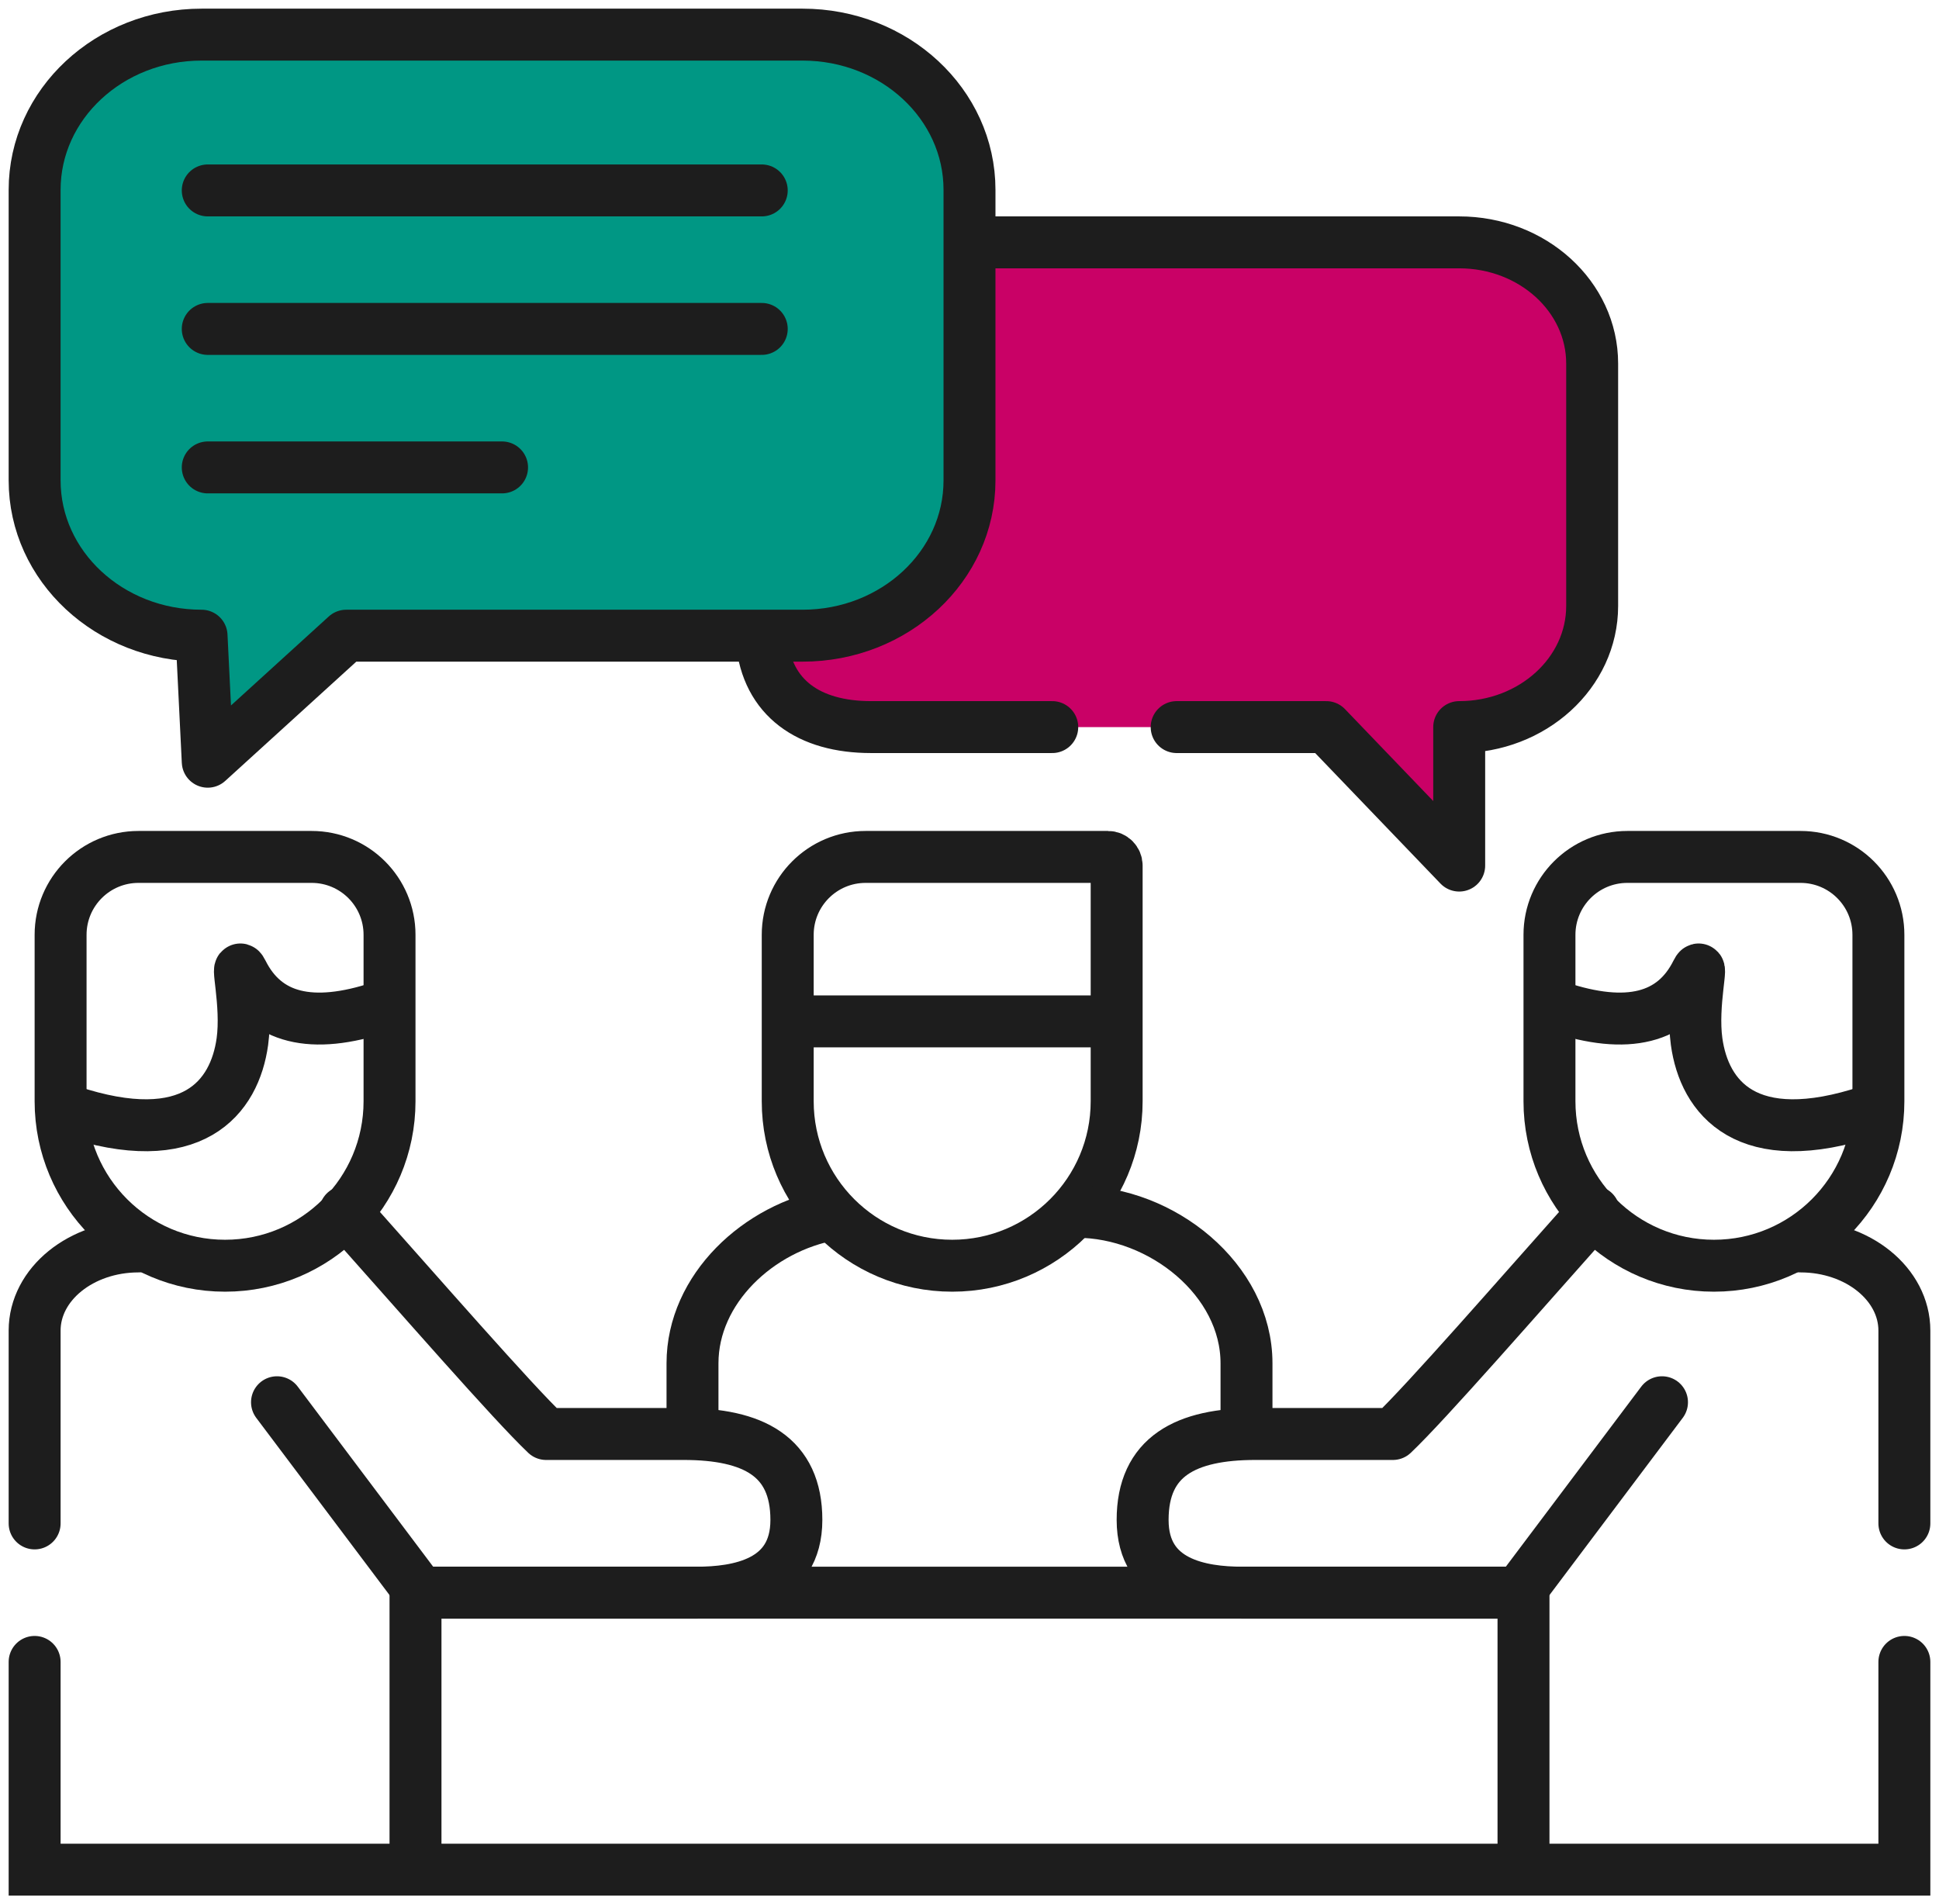 <?xml version="1.0" encoding="UTF-8"?>
<svg width="56px" height="55px" viewBox="0 0 56 55" version="1.1" xmlns="http://www.w3.org/2000/svg" xmlns:xlink="http://www.w3.org/1999/xlink">
    <!-- Generator: Sketch 52.6 (67491) - http://www.bohemiancoding.com/sketch -->
    <title>Ico-mediacion</title>
    <desc>Created with Sketch.</desc>
    <g id="Page-1" stroke="none" stroke-width="1" fill="none" fill-rule="evenodd">
        <g id="INICIO-CEJA-" transform="translate(-406, -1309)">
            <g id="MASC" transform="translate(46, 951)">
                <g id="3.Mediacion" transform="translate(326, 241)">
                    <g id="Ico-mediacion" transform="translate(35, 118)">
                        <g>
                            <g id="Group" transform="translate(0, 23)" stroke="#1D1D1D" stroke-width="1.5">
                                <path d="M0,20 L0,14.431 C0,13.088 1.343,12 3,12 M8.967,11 C11.144,13.444 13.805,16.5 14.772,17.417 C16.078,17.417 17.401,17.417 18.743,17.417 C20.755,17.417 22,18.065 22,19.899 C22,21.732 20.313,22 19.122,22 C18.327,22 14.998,22 11.136,22 L7,16.5" id="Shape" stroke-linecap="round" stroke-linejoin="round"></path>
                                <path d="M3,0.75 C1.757,0.75 0.75,1.757 0.75,3 L0.75,7.807 C0.75,10.43 2.877,12.557 5.5,12.557 C8.123,12.557 10.25,10.43 10.25,7.807 L10.25,3 C10.25,1.757 9.243,0.75 8,0.75 L3,0.75 Z" id="Rectangle"></path>
                                <path d="M10,5.085 C8,5.752 6.667,5.418 6,4.085 C5.781,3.646 6.151,4.997 6,6.085 C5.778,7.687 4.574,9.276 1,8.085" id="Path-2"></path>
                            </g>
                            <g id="Group-Copy" transform="translate(43, 34) scale(-1, 1) translate(-43, -34) translate(32, 23)" stroke="#1D1D1D" stroke-width="1.5">
                                <path d="M0,20 L0,14.431 C0,13.088 1.343,12 3,12 M8.967,11 C11.144,13.444 13.805,16.5 14.772,17.417 C16.078,17.417 17.401,17.417 18.743,17.417 C20.755,17.417 22,18.065 22,19.899 C22,21.732 20.313,22 19.122,22 C18.327,22 14.998,22 11.136,22 L7,16.5" id="Shape" stroke-linecap="round" stroke-linejoin="round"></path>
                                <path d="M3,0.75 C1.757,0.75 0.75,1.757 0.75,3 L0.75,7.807 C0.75,10.43 2.877,12.557 5.5,12.557 C8.123,12.557 10.25,10.43 10.25,7.807 L10.25,3 C10.25,1.757 9.243,0.75 8,0.75 L3,0.75 Z" id="Rectangle"></path>
                                <path d="M10,5.085 C8,5.752 6.667,5.418 6,4.085 C5.781,3.646 6.151,4.997 6,6.085 C5.778,7.687 4.574,9.276 1,8.085" id="Path-2"></path>
                            </g>
                            <path d="M24,6 L42,6 C43.657,6 45,7.343 45,9 L45,17 C45,18.657 43.657,20 42,20 L41.163,20 L41.163,24 L37.296,20 L24,20 C22.343,20 21,18.657 21,17 L21,9 C21,7.343 22.343,6 24,6 Z" id="Rectangle" fill="#C90166"></path>
                            <path d="M29.39,20 C28.431,20 25.992,20 24.155,20 C22.364,20 21.154,19.164 21,17.5 M27,6 L41.143,6 C43.264,6 44.983,7.567 44.983,9.5 L44.983,16.5 C44.983,18.433 43.264,20 41.143,20 L41.143,24 L37.303,20 L32.983,20" id="Shape" stroke="#1D1D1D" stroke-width="1.5" stroke-linecap="round" stroke-linejoin="round"></path>
                            <path d="M4.821,17.36 C2.159,17.36 0,15.353 0,12.877 L0,4.483 C0,2.007 2.159,0 4.821,0 L22.179,0 C24.841,0 27,2.007 27,4.483 L27,12.877 C27,15.353 24.841,17.36 22.179,17.36 L9,17.36 L5,21 L4.821,17.36 Z" id="Path" fill="#009784"></path>
                            <path d="M4.821,17.36 C2.159,17.36 0,15.353 0,12.877 L0,4.483 C0,2.007 2.159,0 4.821,0 L22.179,0 C24.841,0 27,2.007 27,4.483 L27,12.877 C27,15.353 24.841,17.36 22.179,17.36 L9,17.36 L5,21 L4.821,17.36 Z" id="Path" stroke="#1D1D1D" stroke-width="1.5" stroke-linejoin="round"></path>
                            <path d="M5,4.5 L21,4.5" id="Path" stroke="#1D1D1D" stroke-width="1.5" stroke-linecap="round"></path>
                            <path d="M5,8.5 L21,8.5" id="Path-Copy" stroke="#1D1D1D" stroke-width="1.5" stroke-linecap="round"></path>
                            <path d="M5,12.5 L13.5,12.5" id="Path-Copy-2" stroke="#1D1D1D" stroke-width="1.5" stroke-linecap="round"></path>
                            <polyline id="Path" stroke="#1D1D1D" stroke-width="1.5" points="11 53 11 45 11 45 43 45 43 53"></polyline>
                            <polyline id="Path" stroke="#1D1D1D" stroke-width="1.5" stroke-linecap="round" points="54 47 54 53 0 53 0 47 0 47"></polyline>
                            <path d="M24,23.75 C22.757,23.75 21.75,24.757 21.75,26 L21.75,30.807 C21.75,33.43 23.877,35.557 26.5,35.557 C29.123,35.557 31.25,33.43 31.25,30.807 L31.25,24 C31.25,23.862 31.138,23.75 31,23.75 L24,23.75 Z" id="Rectangle-Copy" stroke="#1D1D1D" stroke-width="1.5"></path>
                            <path d="M19,41 L19,38.375 C19,36.233 20.901,34.451 23.043,34.074 M30.099,34 C32.554,34 35,35.959 35,38.375 L35,41" id="Shape" stroke="#1D1D1D" stroke-width="1.5"></path>
                            <path d="M22,28.5 L31,28.5" id="Path-3" stroke="#1D1D1D" stroke-width="1.5"></path>
                        </g>
                    </g>
                </g>
            </g>
        </g>
    </g>
</svg>